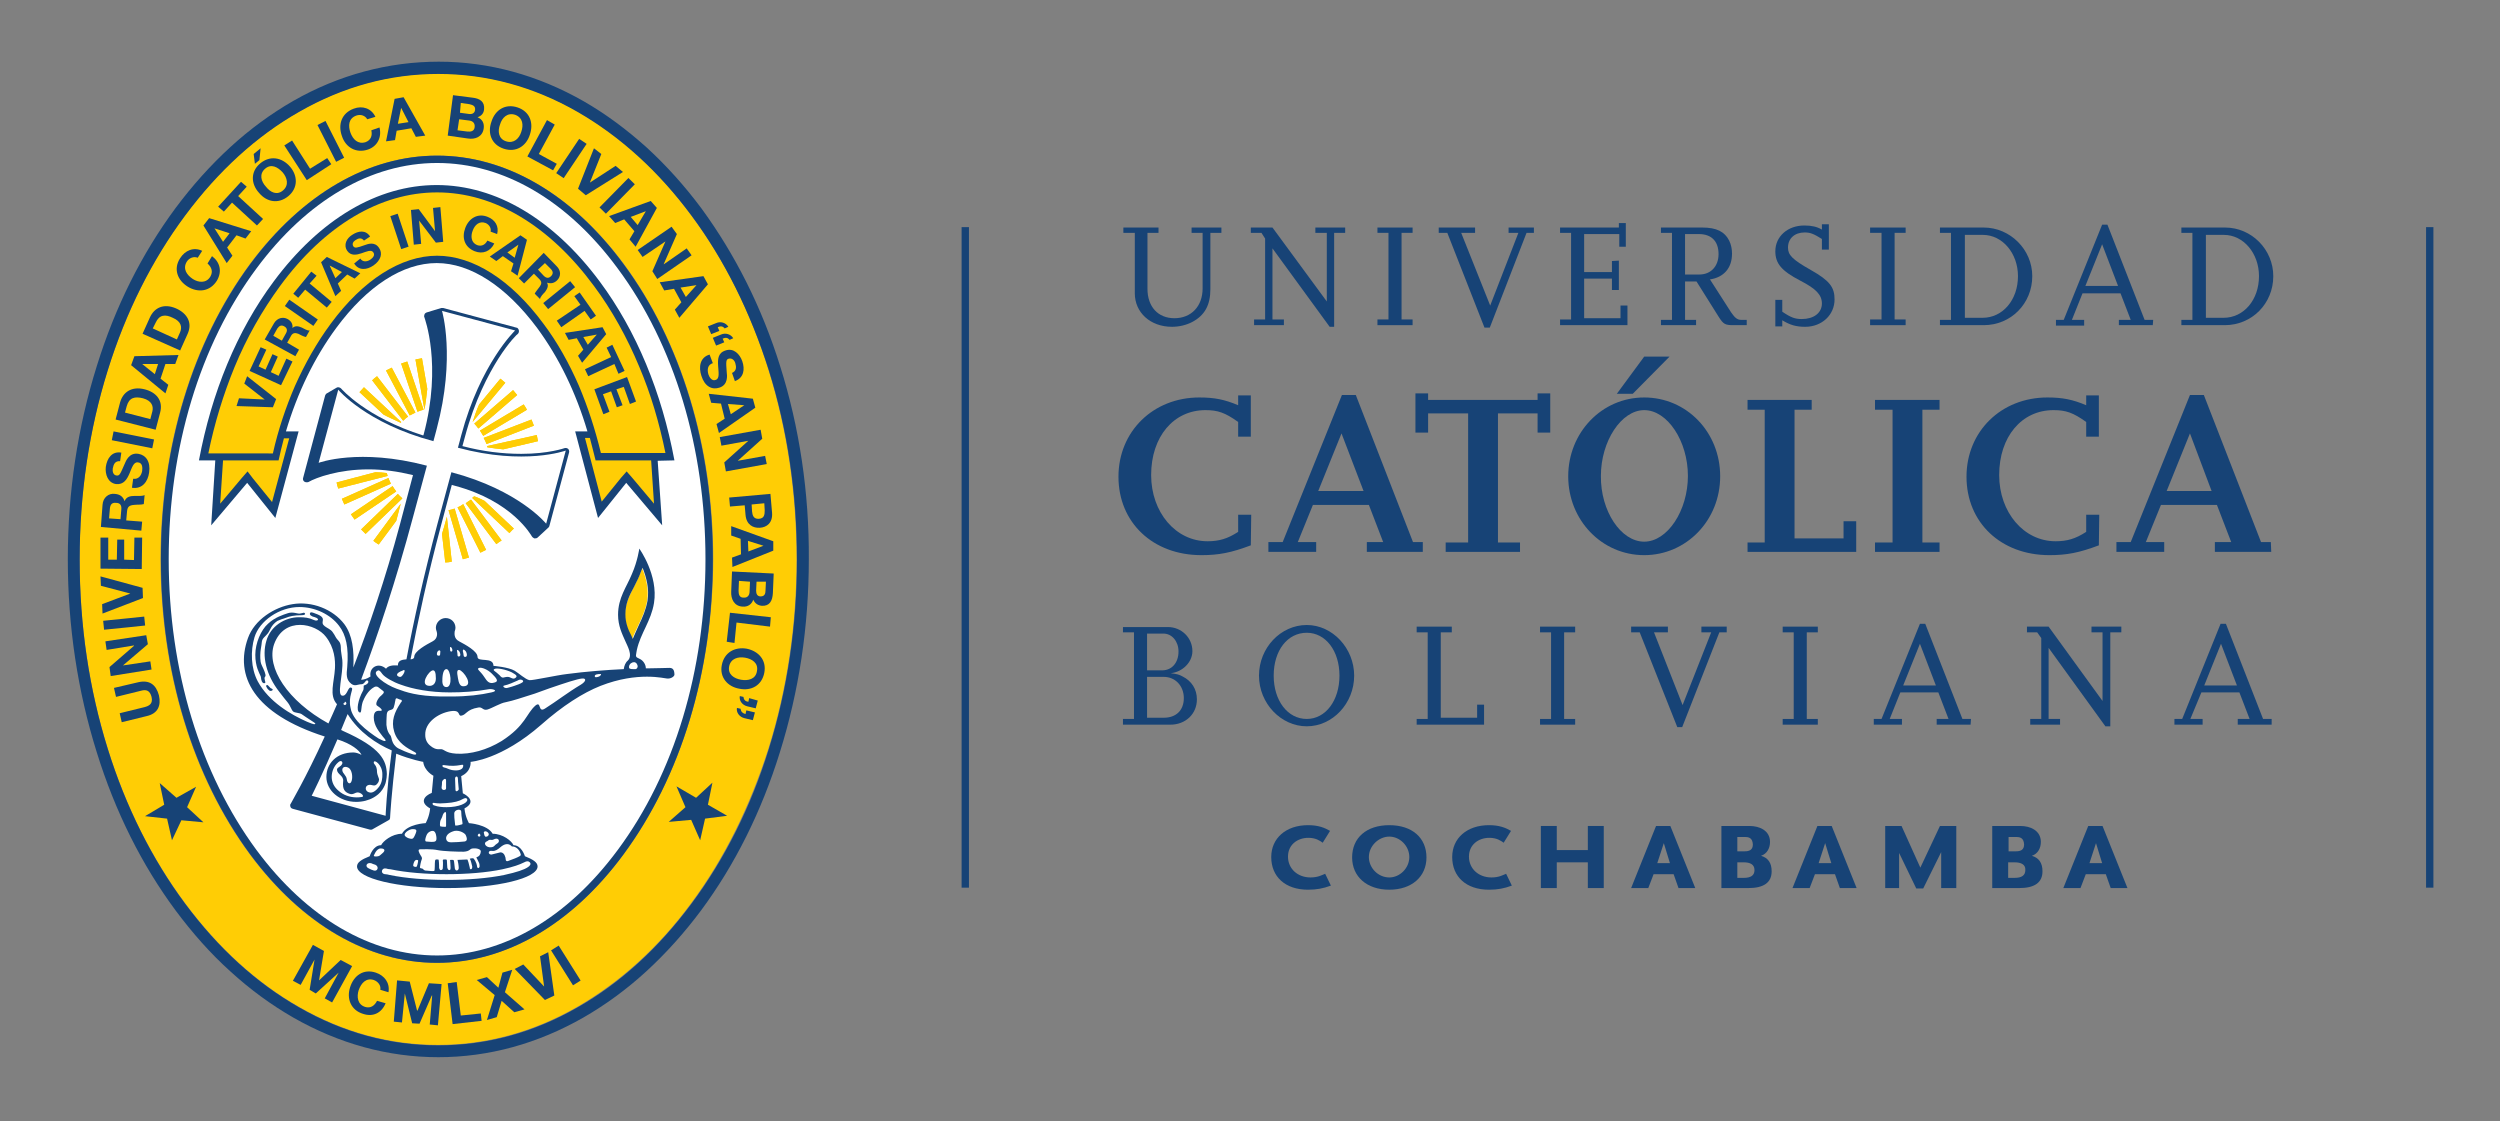 <?xml version="1.0" encoding="utf-8"?>
<!-- Generator: Adobe Illustrator 25.2.1, SVG Export Plug-In . SVG Version: 6.00 Build 0)  -->
<!DOCTYPE svg PUBLIC "-//W3C//DTD SVG 1.1//EN" "http://www.w3.org/Graphics/SVG/1.1/DTD/svg11.dtd">
<svg version="1.1" id="Layer_1" xmlns:x="http://ns.adobe.com/Extensibility/1.0/" xmlns:i="http://ns.adobe.com/AdobeIllustrator/10.0/" xmlns:graph="http://ns.adobe.com/Graphs/1.0/"
	 xmlns="http://www.w3.org/2000/svg" xmlns:xlink="http://www.w3.org/1999/xlink" x="0px" y="0px" width="612px" height="274.5px"
	 viewBox="0 0 612 274.5" style="enable-background:new 0 0 612 274.5;" xml:space="preserve">
<rect x="0" y="0" width="612" height="274.5" fill="#808080" stroke="none"/>
<style type="text/css">
	.st0{fill:#174376;}
	.st1{fill:#FFFFFF;}
	.st2{fill:#FFCD05;}
</style>
<path class="st0" d="M299,57h-2.7v13.8c0,3.9-1.4,6.4-4.4,8c-1.5,0.8-3.3,1.2-5,1.2c-5.3,0-9.1-3.5-9.1-8.2V57H275v-1.3h8.6V57h-2.7
	v13.7c0,4.4,2.6,7.2,6.6,7.2c4.1,0,6.9-2.9,6.9-7.3V57h-2.7v-1.3h7.3V57z"/>
<polygon class="st0" points="326.6,80 325.5,80 311.5,60.8 311.5,78.2 314.3,78.2 314.3,79.6 307,79.6 307,78.2 309.7,78.2 
	309.7,58.4 308.8,57 306.2,57 306.2,55.7 311.5,55.7 324.8,73.8 324.8,57 322,57 322,55.7 329.3,55.7 329.3,57 326.6,57 "/>
<polygon class="st0" points="345.8,79.6 337.2,79.6 337.2,78.2 339.9,78.2 339.9,57 337.2,57 337.2,55.7 345.8,55.7 345.8,57 
	343.1,57 343.1,78.2 345.8,78.2 "/>
<polygon class="st0" points="364.7,80.2 363.4,80.2 354.3,57 352.2,57 352.2,55.7 361.1,55.7 361.1,57 357.7,57 364.8,74.8 
	371.7,57 369.3,57 369.3,55.7 375.5,55.7 375.5,57 373.7,57 "/>
<polygon class="st0" points="398.4,79.6 381.9,79.6 381.9,78.2 384.6,78.2 384.6,57 381.9,57 381.9,55.7 396.3,55.7 396.3,54.6 
	398,54.6 398,60.4 396.4,60.4 396.4,57.3 387.8,57.3 387.8,66.6 394.6,66.6 394.6,63.9 396.3,63.8 396.3,71 394.6,71 394.6,68.2 
	387.8,68.2 387.8,77.9 396.7,77.9 396.7,74.8 398.4,74.8 "/>
<path class="st0" d="M412.5,67.2h3.5c2.8,0,4.7-2,4.7-5c0-3.1-1.7-4.9-4.8-4.9h-3.4L412.5,67.2L412.5,67.2z M427.5,79.6h-3.1
	c-2.1,0-2.5-0.2-3.7-2.1l-5.4-8.6h-2.8v9.4h2.7v1.3h-8.6v-1.3h2.7V57h-2.7v-1.3h10.1c3.5,0,5.5,1,6.6,3.2c0.5,1,0.7,2.1,0.7,3.2
	c0,3.5-2,5.8-5.4,6.3l5.2,8.1c0.9,1.3,1.5,1.8,2.4,1.8h1.4V79.6z"/>
<path class="st0" d="M436.3,79.9h-1.7v-6.5h1.7v2.9c2.2,1.5,3.2,1.8,4.8,1.8c2.9,0,4.9-1.5,4.9-3.8c0-2.1-1.4-3.6-5.3-5.6
	c-4.6-2.4-6.1-4.2-6.1-7.2c0-3.6,3-6.3,7.1-6.3c1.8,0,3.1,0.3,4.3,1v-1.3h1.7v6.2h-1.7v-2.6c-1.9-1.2-2.8-1.6-4.2-1.6
	c-2.5,0-4.1,1.5-4.1,3.7c0,1.8,1,2.9,5.6,5.5s5.8,4.2,5.8,7.2c0,3.8-3.1,6.7-7.2,6.7c-2.3,0-3.8-0.5-5.6-1.6L436.3,79.9L436.3,79.9z
	"/>
<polygon class="st0" points="466.5,79.6 457.8,79.6 457.8,78.2 460.6,78.2 460.6,57 457.8,57 457.8,55.7 466.5,55.7 466.5,57 
	463.8,57 463.8,78.2 466.5,78.2 "/>
<path class="st0" d="M480.9,77.8h4.4c5,0,8.7-4.4,8.7-10.2c0-5.6-3.8-10.1-8.6-10.1h-4.4V77.8z M474.9,79.6v-1.3h2.7V57h-2.7v-1.3
	h10.7c6.5,0,11.9,5.4,11.9,11.9c0,6.7-5.2,12-11.9,12L474.9,79.6L474.9,79.6z"/>
<path class="st0" d="M518.5,70l-3.9-10.2L510.5,70H518.5z M527,79.6h-8.3v-1.3h2.9l-2.5-6.5l-9.3,0l-2.6,6.5h3v1.4h-6.9v-1.4h1.9
	l9.4-23.3h1.3l9.1,23.3h2.1L527,79.6L527,79.6z"/>
<path class="st0" d="M540,77.8h4.3c5,0,8.7-4.4,8.7-10.2c0-5.6-3.8-10.1-8.6-10.1H540V77.8z M534,79.6v-1.3h2.7V57H534v-1.3h10.7
	c6.5,0,11.8,5.4,11.8,11.9c0,6.7-5.2,12-11.9,12L534,79.6L534,79.6z"/>
<path class="st0" d="M280.8,175.7h4.1c3,0,4.9-1.8,4.9-4.8c0-3-2.1-5.2-4.9-5.2h-4.1V175.7z M280.8,164.1h3.7c2.4,0,4-1.9,4-4.6
	c0-2.5-1.6-4.4-3.7-4.4h-4L280.8,164.1L280.8,164.1z M274.9,177.4V176h2.7v-21.2h-2.7v-1.3h11c3.3,0,6,2.6,6,5.9
	c0,2.7-2.4,5.1-5.3,5.4c1.5,0.2,2,0.3,2.9,0.8c2.2,1.1,3.5,3.1,3.5,5.6c0,3.6-2.8,6.2-6.5,6.2L274.9,177.4L274.9,177.4z"/>
<path class="st0" d="M311.8,165.4c0,6.1,3.4,10.6,8.1,10.6c4.6,0,8-4.5,8-10.6s-3.4-10.5-8-10.5
	C315.2,154.9,311.8,159.2,311.8,165.4 M308.2,165.4c0-6.8,5.3-12.4,11.7-12.4c6.3,0,11.6,5.7,11.6,12.4c0,6.8-5.3,12.4-11.6,12.4
	C313.6,177.8,308.2,172.2,308.2,165.4"/>
<polygon class="st0" points="363.3,177.4 346.8,177.4 346.8,176 349.5,176 349.5,154.8 346.8,154.8 346.8,153.4 355.4,153.4 
	355.4,154.8 352.7,154.8 352.7,175.7 361.6,175.7 361.6,172.5 363.3,172.5 "/>
<polygon class="st0" points="385.6,177.4 377,177.4 377,176 379.7,176 379.7,154.8 377,154.8 377,153.4 385.6,153.4 385.6,154.8 
	382.9,154.8 382.9,176 385.6,176 "/>
<polygon class="st0" points="411.8,178 410.6,178 401.4,154.8 399.3,154.8 399.3,153.4 408.3,153.4 408.3,154.8 404.9,154.8 
	411.9,172.6 418.9,154.8 416.5,154.8 416.5,153.4 422.7,153.4 422.7,154.8 420.9,154.8 "/>
<polygon class="st0" points="445,177.4 436.4,177.4 436.4,176 439.1,176 439.1,154.8 436.4,154.8 436.4,153.4 445,153.4 445,154.8 
	442.3,154.8 442.3,176 445,176 "/>
<path class="st0" d="M473.9,167.8l-3.9-10.2l-4.1,10.2H473.9z M482.4,177.4h-8.3V176h2.9l-2.5-6.5l-9.3,0l-2.6,6.5h3v1.4h-6.9V176
	h1.9l9.4-23.3h1.3l9.1,23.3h2.1L482.4,177.4L482.4,177.4z"/>
<polygon class="st0" points="516.6,177.8 515.4,177.8 501.5,158.6 501.5,176 504.3,176 504.3,177.4 497,177.4 497,176 499.7,176 
	499.7,156.2 498.7,154.8 496.2,154.8 496.2,153.4 501.5,153.4 514.7,171.6 514.7,154.8 512,154.8 512,153.4 519.3,153.4 
	519.3,154.8 516.6,154.8 "/>
<path class="st0" d="M547.6,167.8l-3.9-10.2l-4.1,10.2H547.6z M556.1,177.4h-8.3V176h2.9l-2.5-6.5l-9.3,0l-2.7,6.5h3v1.4h-6.9V176
	h1.9l9.4-23.3h1.3L554,176h2.1L556.1,177.4L556.1,177.4z"/>
<rect x="235.4" y="55.6" class="st0" width="1.8" height="161.7"/>
<rect x="593.9" y="55.6" class="st0" width="1.8" height="161.7"/>
<path class="st0" d="M306.2,133.5c-4.8,1.8-7.8,2.4-12.1,2.4c-11.9,0-20.3-8-20.3-19.2c0-11.1,8.5-19.4,19.8-19.4
	c3.7,0,6.2,0.5,9.5,1.9v-2.4h3.1v10.1h-3.1v-3.6c-3.2-2.3-5-2.9-8-2.9c-7.8,0-13.3,6.5-13.3,15.9c0,9.1,6,16.2,13.8,16.2
	c2.8,0,4.9-0.6,7.5-2.3V126h3.2L306.2,133.5L306.2,133.5z"/>
<path class="st0" d="M333.8,120.2l-5.4-14.1l-5.7,14.1H333.8z M348.4,135.1h-13.8v-2.4h4l-3.5-9.1h-13.7l-3.7,9.1h4.5v2.4h-11.7
	v-2.4h3.5l14.5-36h3.4l14,36h2.4V135.1z"/>
<polygon class="st0" points="372.1,135.1 353.9,135.1 353.9,132.8 359.4,132.8 359.4,101.2 349.6,101.2 349.6,105.9 346.5,105.9 
	346.5,96.3 349.6,96.3 349.6,97.9 376.4,97.9 376.4,96.3 379.5,96.3 379.5,105.9 376.4,105.9 376.4,101.2 366.7,101.2 366.7,132.8 
	372.1,132.8 "/>
<path class="st0" d="M399.7,96.4h-3.9l6.7-9.1h6.2L399.7,96.4z M402.5,132.6c5.7,0,10.7-7.6,10.7-16.1c0-8.5-5-16.1-10.7-16.1
	c-5.6,0-10.6,7.6-10.6,16.1C391.8,125.1,396.8,132.6,402.5,132.6 M402.5,135.9c-10.4,0-18.6-8.6-18.6-19.3s8.2-19.3,18.6-19.3
	s18.6,8.5,18.6,19.3S412.8,135.9,402.5,135.9"/>
<polygon class="st0" points="454.4,135.1 427.8,135.1 427.8,132.8 432,132.8 432,100.3 427.8,100.3 427.8,97.9 443.5,97.9 
	443.5,100.3 439.3,100.3 439.3,131.8 451.3,131.8 451.3,127.6 454.4,127.6 "/>
<polygon class="st0" points="474.8,135.1 459,135.1 459,132.8 463.3,132.8 463.3,100.3 459,100.3 459,97.9 474.8,97.9 474.8,100.3 
	470.6,100.3 470.6,132.8 474.8,132.8 "/>
<path class="st0" d="M513.8,133.5c-4.8,1.8-7.8,2.4-12.1,2.4c-11.9,0-20.3-8-20.3-19.2c0-11.1,8.5-19.4,19.8-19.4
	c3.7,0,6.2,0.5,9.5,1.9v-2.4h3.1v10.1h-3.1v-3.6c-3.2-2.3-5-2.9-8-2.9c-7.8,0-13.3,6.5-13.3,15.9c0,9.1,6,16.2,13.8,16.2
	c2.8,0,4.9-0.6,7.5-2.3V126h3.2L513.8,133.5L513.8,133.5z"/>
<path class="st0" d="M541.4,120.2l-5.3-14.1l-5.7,14.1H541.4z M556,135.1h-13.8v-2.4h4l-3.5-9.1H529l-3.7,9.1h4.5v2.4h-11.7v-2.4
	h3.5l14.5-36h3.4l14,36h2.4L556,135.1L556,135.1z"/>
<path class="st0" d="M320.2,217.8c-5.6,0-9-3.2-9-8c0-4.6,3.6-7.8,9-7.8c2.5,0,4,0.6,5.4,1.4l-1.8,2.9c-0.7-0.5-1.7-1.2-3.5-1.2
	c-2.7,0-5,1.7-5,4.6c0,3,2.4,5.1,5.5,5.1c1.9,0,2.8-0.6,3.6-0.9l1.4,2.9C323.9,217.5,322.3,217.8,320.2,217.8"/>
<path class="st0" d="M340.1,204.8c-2.6,0-5,2.3-5,5s2.3,5,5,5c2.6,0,4.9-2.3,4.9-5C345,207.1,342.7,204.8,340.1,204.8 M340.1,217.8
	c-5.5,0-9.1-3.2-9.1-7.9c0-4.8,3.5-7.9,9.1-7.9s9.1,3.1,9.1,7.9C349.2,214.6,345.6,217.8,340.1,217.8"/>
<path class="st0" d="M364.5,217.8c-5.6,0-9-3.2-9-8c0-4.6,3.6-7.8,9-7.8c2.5,0,4,0.6,5.4,1.4l-1.8,2.9c-0.7-0.5-1.7-1.2-3.5-1.2
	c-2.7,0-5,1.7-5,4.6c0,3,2.4,5.1,5.5,5.1c1.9,0,2.8-0.6,3.6-0.9l1.4,2.9C368.2,217.5,366.6,217.8,364.5,217.8"/>
<polygon class="st0" points="388.7,217.4 388.7,211.1 381.1,211.1 381.1,217.4 377.2,217.4 377.2,202.2 381.1,202.2 381.1,208.1 
	388.7,208.1 388.7,202.2 392.6,202.2 392.6,217.4 "/>
<path class="st0" d="M407.3,206.4l-1.6,4.9h3.1L407.3,206.4z M410.9,217.4l-1.2-3.4h-4.9l-1.3,3.4h-4.2l6.1-15.2h3.5l6.1,15.2H410.9
	z"/>
<path class="st0" d="M426.9,211.1h-1.6v3.8h1.6c1.7,0,2.6-0.6,2.6-1.9C429.5,211.6,428.4,211.1,426.9,211.1 M427.2,204.9h-1.9v3.5
	h1.8c1.1,0,2-0.3,2-1.7C429,205.1,428.1,204.9,427.2,204.9 M428,217.4h-6.6v-15.2h6.9c2.4,0,5,1.1,5,3.9c0,1.5-0.7,2.9-2.2,3.4
	c1.7,0.5,2.6,1.7,2.6,3.8C433.7,216.1,431.7,217.4,428,217.4"/>
<path class="st0" d="M446.8,206.4l-1.6,4.9h3.1L446.8,206.4z M450.4,217.4l-1.2-3.4h-4.9l-1.3,3.4h-4.2l6.1-15.2h3.5l6.1,15.2H450.4
	z"/>
<polygon class="st0" points="475.2,217.4 475.2,208.6 470.8,217.5 469.1,217.5 464.9,208.8 464.9,217.4 461.5,217.4 461.5,202.2 
	465.5,202.2 470.1,212.4 474.9,202.2 478.9,202.2 478.9,217.4 "/>
<path class="st0" d="M493.2,211.1h-1.6v3.8h1.6c1.7,0,2.6-0.6,2.6-1.9C495.9,211.6,494.7,211.1,493.2,211.1 M493.6,204.9h-1.9v3.5
	h1.8c1.1,0,2-0.3,2-1.7C495.4,205.1,494.5,204.9,493.6,204.9 M494.3,217.4h-6.6v-15.2h6.9c2.4,0,5,1.1,5,3.9c0,1.5-0.7,2.9-2.2,3.4
	c1.7,0.5,2.6,1.7,2.6,3.8C500,216.1,498,217.4,494.3,217.4"/>
<path class="st0" d="M513.1,206.4l-1.6,4.9h3.1L513.1,206.4z M516.7,217.4l-1.2-3.4h-4.9l-1.3,3.4h-4.2l6.1-15.2h3.5l6.1,15.2H516.7
	z"/>
<path class="st1" d="M152.3,65.2C139.8,48.3,123.8,39,107.3,39s-32.4,9.3-44.9,26.2c-14,18.9-21.7,44.4-21.7,71.8
	s7.7,52.9,21.7,71.8c12.5,16.9,28.5,26.1,44.9,26.1s32.4-9.3,44.9-26.1c14-18.9,21.7-44.4,21.7-71.8
	C174,109.6,166.3,84.1,152.3,65.2"/>
<path class="st2" d="M152.6,209.2c-12.7,17.1-28.9,26.5-45.7,26.5s-33-9.4-45.7-26.5c-14.1-19.1-21.9-44.7-21.9-72.3
	c0-27.6,7.8-53.2,21.9-72.3C74,47.5,90.2,38.1,107,38.1s33,9.4,45.7,26.5c14.1,19.1,21.9,44.7,21.9,72.3
	C174.5,164.5,166.7,190.1,152.6,209.2 M141.4,27.3c-10.8-6.2-22.2-9.3-34.1-9.3s-23.3,3.1-34.1,9.3c-10.5,6-19.8,14.5-27.9,25.4
	c-8.1,10.9-14.4,23.7-18.9,37.8c-4.6,14.7-6.9,30.3-6.9,46.4s2.3,31.7,6.9,46.4c4.4,14.2,10.8,26.9,18.9,37.8
	c8.1,10.9,17.5,19.5,27.9,25.4c10.8,6.2,22.2,9.3,34,9.3c11.8,0,23.3-3.1,34.1-9.3c10.4-6,19.9-14.5,27.9-25.4
	c8.1-10.9,14.4-23.7,18.9-37.8c4.6-14.7,6.9-30.3,6.9-46.4s-2.3-31.7-6.9-46.4c-4.4-14.2-10.8-26.9-18.9-37.8
	C161.2,41.8,151.8,33.2,141.4,27.3"/>
<path class="st0" d="M107,39.9c-16.2,0-31.9,9.2-44.2,25.8c-13.9,18.7-21.5,44-21.5,71.2c0,27.2,7.7,52.5,21.5,71.2
	c12.3,16.6,28,25.8,44.2,25.8c16.2,0,31.9-9.2,44.2-25.8c13.9-18.7,21.5-44,21.5-71.2s-7.6-52.5-21.5-71.2
	C138.9,49,123.2,39.9,107,39.9 M107,235.7c-16.8,0-33-9.4-45.7-26.5c-14.1-19.1-21.9-44.7-21.9-72.3s7.8-53.2,21.9-72.3
	C74,47.5,90.2,38.1,107,38.1s33,9.4,45.6,26.5c14.1,19,21.9,44.7,21.9,72.3s-7.8,53.2-21.9,72.3C140,226.3,123.8,235.7,107,235.7"/>
<path class="st0" d="M33.9,167c2.7-0.6,4.3,0.6,5,3.2c0.6,2.6-0.3,4.5-3,5.1l-6.1,1.5l-0.5-2.2l6.1-1.5c1.1-0.3,2.1-0.8,1.7-2.5
	c-0.4-1.5-1.2-1.9-2.6-1.5l-6.1,1.5l-0.5-2.2L33.9,167z"/>
<polygon class="st0" points="27.1,165.5 26.8,163.3 32.8,158.1 32.8,158 26.1,159.1 25.8,157 35.8,155.5 36.2,157.7 30.1,162.9 
	30.1,162.9 36.8,161.9 37.1,163.9 "/>
<rect x="25.4" y="151.4" transform="matrix(0.995 -0.102 0.102 0.995 -15.461 3.919)" class="st0" width="10.1" height="2.2"/>
<polygon class="st0" points="34.9,143.9 35,146.4 25.1,150.2 25,147.9 31.9,145.3 31.9,145.3 24.7,143.4 24.6,141.1 "/>
<polygon class="st0" points="24.6,139.2 24.6,131.6 26.5,131.6 26.5,137 28.6,137 28.7,132.1 30.4,132.1 30.4,137 32.8,137.1 
	32.9,131.6 34.8,131.6 34.7,139.3 "/>
<path class="st0" d="M29.5,127.1l0.2-2.4c0.1-1-0.3-1.6-1.3-1.6c-1-0.1-1.4,0.4-1.5,1.4l-0.2,2.4L29.5,127.1z M24.7,129l0.4-5.4
	c0.1-1.8,1.5-2.9,3-2.7c1.2,0.1,2,0.6,2.4,1.8h0c0.4-1.1,1.4-1.3,2.5-1.3c0.6,0,1.8,0.1,2.4-0.2l-0.2,2.2c-0.7,0.2-1.6,0.1-2.4,0.2
	c-1.1,0.1-1.6,0.4-1.7,1.6l-0.2,2.2l3.9,0.3l-0.2,2.2L24.7,129z"/>
<path class="st0" d="M32.6,117.2c1.3,0.2,2-0.8,2.2-1.9c0.1-0.8,0.1-2-1-2.1c-1.1-0.2-1.5,1.3-2.1,2.7c-0.6,1.4-1.4,2.8-3.3,2.6
	c-2-0.3-2.7-2.4-2.5-4.2c0.3-2.1,1.5-3.9,3.8-3.5l-0.3,2.1c-1.2-0.1-1.6,0.7-1.8,1.8c-0.1,0.7,0.1,1.6,0.9,1.7
	c0.8,0.1,0.9-0.3,2-2.8c0.3-0.7,1.1-2.9,3.4-2.5c1.8,0.3,3,1.9,2.6,4.6c-0.3,2.2-1.7,4.1-4.2,3.7L32.6,117.2z"/>
<rect x="31.4" y="102.6" transform="matrix(0.196 -0.981 0.981 0.196 -79.435 118.457)" class="st0" width="2.2" height="10.1"/>
<path class="st0" d="M36.8,102.6l0.5-1.9c0.3-1.2-0.1-2.6-2.3-3.2c-2-0.5-3.4-0.2-4,2l-0.4,1.5L36.8,102.6z M28.3,102.7l1.1-4.2
	c0.7-2.5,2.8-4,6-3.2C38.2,96,40,98,39.2,101l-1.1,4.2L28.3,102.7z"/>
<path class="st0" d="M37.9,91.6l0.8-2.5h-3.9l0,0L37.9,91.6z M32.1,89.4l0.8-2.2l10.8-0.3l-0.8,2.2l-2.4,0l-1.2,3.6l1.9,1.5
	l-0.7,2.1L32.1,89.4z"/>
<path class="st0" d="M43.3,83.1l0.8-1.8c0.5-1.2,0.3-2.6-1.8-3.5C40.5,76.9,39,77,38.1,79l-0.7,1.4L43.3,83.1z M34.9,81.7l1.8-4
	c1.1-2.4,3.4-3.5,6.4-2.2c2.7,1.2,4.1,3.5,2.8,6.3l-1.8,4L34.9,81.7z"/>
<path class="st0" d="M48.4,63.1c-0.9-0.4-2.1,0-2.7,1c-1,1.7,0,3.2,1.5,4.2c1.4,0.9,3.3,1.1,4.3-0.6c0.7-1.2,0.3-2.3-0.7-3.2
	l1.1-1.8c2,1.5,2.5,3.8,1.2,6c-1.7,2.7-4.6,3-7.1,1.5c-2.6-1.6-3.6-4.4-1.9-7c1.2-1.9,3.3-2.8,5.4-1.8L48.4,63.1z"/>
<path class="st0" d="M54.6,59.2l1.6-2.1l-3.7-1.2l0,0L54.6,59.2z M49.8,55.2l1.4-1.8l10.3,3.2l-1.4,1.8l-2.2-0.8l-2.3,3l1.3,2
	l-1.4,1.8L49.8,55.2z"/>
<polygon class="st0" points="56.8,49.6 54.8,51.8 53.4,50.6 59,44.5 60.4,45.7 58.3,48 64.4,53.6 62.9,55.2 "/>
<path class="st0" d="M69.3,46.6c1.5-1.3,1-3.1-0.1-4.4c-1.2-1.3-2.8-2.2-4.3-0.9c-1.5,1.3-1,3.1,0.2,4.4
	C66.2,47.1,67.8,47.9,69.3,46.6 M63.5,39.2l-1.1,0.9l-0.3-2.4l1.7-1.4L63.5,39.2z M63.7,40c2.4-2,5.3-1.5,7.3,0.8
	c1.9,2.2,2,5.2-0.4,7.2c-2.4,2-5.3,1.5-7.2-0.8C61.4,45,61.3,42,63.7,40"/>
<polygon class="st0" points="69.6,35.6 71.5,34.4 75.9,41.3 80.1,38.7 81.1,40.2 75.1,44.1 "/>
<rect x="79.9" y="29.6" transform="matrix(0.892 -0.452 0.452 0.892 -6.932 40.313)" class="st0" width="2.2" height="10.1"/>
<path class="st0" d="M89.9,29.2c-0.5-0.9-1.6-1.3-2.7-0.9c-1.9,0.7-2,2.5-1.4,4.2c0.6,1.6,1.8,2.9,3.7,2.3c1.3-0.5,1.7-1.6,1.4-2.9
	l2-0.7c0.6,2.4-0.5,4.6-2.8,5.4c-2.9,1-5.5-0.5-6.4-3.3c-1-2.8-0.1-5.6,2.9-6.7c2.1-0.8,4.3-0.1,5.3,2L89.9,29.2z"/>
<path class="st0" d="M97.4,30.3l2.6-0.4l-1.8-3.5h0L97.4,30.3z M96.6,24.2l2.2-0.4l5.3,9.4l-2.3,0.3l-1.1-2.1L97.1,32l-0.4,2.3
	l-2.2,0.3L96.6,24.2z"/>
<path class="st0" d="M112.6,27.6l2.2,0.3c0.8,0.1,1.4-0.2,1.5-1c0.1-1-0.6-1.2-1.4-1.4l-2.1-0.3L112.6,27.6z M112,31.9l2.4,0.3
	c0.9,0.1,1.7-0.1,1.8-1.1c0.1-1-0.5-1.5-1.4-1.6l-2.4-0.3L112,31.9z M110.9,23.3l4.7,0.6c1.9,0.2,3.1,1,2.9,2.9
	c-0.1,1-0.7,1.6-1.6,1.9c1.2,0.5,1.7,1.5,1.5,2.8c-0.3,2-2.1,2.7-3.9,2.4l-4.9-0.7L110.9,23.3z"/>
<path class="st0" d="M123.9,34.6c1.9,0.6,3.2-0.7,3.7-2.3c0.6-1.7,0.4-3.5-1.5-4.2c-1.9-0.6-3.2,0.7-3.7,2.4
	C121.8,32.1,122,34,123.9,34.6 M126.7,26.3c3,1,4,3.8,3,6.7c-0.9,2.8-3.4,4.4-6.4,3.4s-4-3.8-3-6.6
	C121.2,26.9,123.7,25.3,126.7,26.3"/>
<polygon class="st0" points="133.9,29.4 135.8,30.5 131.9,37.7 136.3,40.1 135.4,41.7 129.1,38.3 "/>
<rect x="134.9" y="37.7" transform="matrix(0.556 -0.831 0.831 0.556 29.829 133.528)" class="st0" width="10.1" height="2.2"/>
<polygon class="st0" points="143.4,47.8 141.5,46.2 145.4,36.3 147.2,37.7 144.4,44.7 144.4,44.7 150.7,40.6 152.5,42.1 "/>
<rect x="146" y="46.8" transform="matrix(0.701 -0.713 0.713 0.701 11.042 122.064)" class="st0" width="10.1" height="2.2"/>
<path class="st0" d="M154.4,53.1l1.7,2l2-3.4l0,0L154.4,53.1z M159.3,49.2l1.5,1.7l-5.2,9.5l-1.5-1.8l1.2-2l-2.5-2.9l-2.2,0.9
	l-1.5-1.7L159.3,49.2z"/>
<polygon class="st0" points="164.4,55.5 165.7,57.3 162.5,64.6 162.5,64.7 168.1,60.8 169.3,62.5 160.9,68.3 159.7,66.4 162.9,59.1 
	162.9,59.1 157.3,62.9 156.1,61.2 "/>
<path class="st0" d="M166.6,70.4l1.3,2.3l2.6-2.9l0,0L166.6,70.4z M172.2,67.6l1.1,2l-7,8.2l-1.1-2l1.6-1.8l-1.8-3.3l-2.4,0.4
	l-1.1-2L172.2,67.6z"/>
<path class="st0" d="M175.3,84.6l-0.8-1.9l2-0.8c1.1-0.5,2.4-0.1,3,0.9l-0.9,0.4c-0.5-0.6-1-0.6-1.7-0.3l0.4,0.9L175.3,84.6z
	 M174.1,81.8l-0.8-1.9l2-0.8c1.1-0.5,2.4-0.1,3,0.9l-0.9,0.4c-0.5-0.6-1-0.6-1.7-0.3l0.4,0.9L174.1,81.8z"/>
<path class="st0" d="M174.5,88.9c-1.3,0.4-1.4,1.6-1.1,2.7c0.2,0.7,0.9,1.8,1.8,1.4c1-0.3,0.7-1.8,0.6-3.4c-0.1-1.6-0.1-3.2,1.8-3.8
	c2-0.7,3.5,0.9,4.1,2.6c0.7,2,0.4,4.1-1.8,4.9l-0.7-2c1.1-0.5,1.1-1.4,0.8-2.4c-0.2-0.7-0.8-1.3-1.6-1.1c-0.7,0.2-0.7,0.7-0.5,3.3
	c0.1,0.8,0.4,3.1-1.8,3.8c-1.8,0.6-3.6-0.3-4.4-2.9c-0.7-2.1-0.4-4.5,2-5.2L174.5,88.9z"/>
<path class="st0" d="M178.2,98.9l0.7,2.5l3.3-2.2l0,0L178.2,98.9z M184.3,97.6l0.6,2.2L176,106l-0.6-2.2l2-1.3l-0.9-3.7l-2.4-0.2
	l-0.6-2.2L184.3,97.6z"/>
<polygon class="st0" points="186.2,105.2 186.6,107.4 180.6,112.8 180.6,112.8 187.3,111.6 187.7,113.6 177.7,115.4 177.3,113.2 
	183.2,107.9 183.2,107.9 176.6,109.1 176.2,107 "/>
<path class="st0" d="M184,123.5l0.1,1.7c0.1,1,0.4,1.9,1.7,1.8c1.3-0.1,1.4-1,1.4-2.1l-0.1-1.7L184,123.5z M188.6,120.9l0.4,4.6
	c0.2,2.5-1.3,3.6-3,3.7c-1.6,0.1-3.3-0.7-3.5-3.2l-0.2-2.3l-3.6,0.3l-0.2-2.2L188.6,120.9z"/>
<path class="st0" d="M183.1,132.4l0.1,2.6l3.7-1.4v0L183.1,132.4z M189.3,132.5l0,2.3l-10,4l-0.1-2.3l2.2-0.8l-0.1-3.8l-2.3-0.8
	l0-2.3L189.3,132.5z"/>
<path class="st0" d="M185.2,142.4l-0.1,2.2c0,0.8,0.3,1.4,1.1,1.4c1,0,1.2-0.7,1.2-1.5l0.1-2.1L185.2,142.4z M180.9,142.2l-0.1,2.4
	c0,0.9,0.2,1.7,1.2,1.7c1,0.1,1.5-0.6,1.5-1.5l0.1-2.4L180.9,142.2z M189.4,140.4l-0.2,4.8c-0.1,1.9-0.8,3.2-2.7,3.1
	c-1-0.1-1.7-0.6-2.1-1.5c-0.4,1.2-1.4,1.8-2.6,1.7c-2.1-0.1-2.9-1.9-2.8-3.7l0.2-4.9L189.4,140.4z"/>
<polygon class="st0" points="188.7,151.1 188.5,153.4 180.3,152.4 179.8,157.4 177.9,157.1 178.7,150 "/>
<path class="st0" d="M178.5,163.1c-0.4,2,1.2,3,2.9,3.3c1.7,0.3,3.6-0.1,3.9-2.1c0.4-2-1.2-3-2.9-3.3
	C180.7,160.7,178.9,161.2,178.5,163.1 M187.1,164.7c-0.6,3.1-3.2,4.5-6.1,3.9c-2.9-0.5-4.9-2.8-4.3-5.8c0.6-3.1,3.2-4.5,6.1-4
	C185.7,159.4,187.7,161.6,187.1,164.7"/>
<path class="st0" d="M185.5,171.5l-0.5,1.9l-2.1-0.5c-1.2-0.3-2-1.4-1.8-2.5l0.9,0.2c0.1,0.8,0.5,1.1,1.2,1.2l0.2-0.9L185.5,171.5z
	 M184.8,174.4l-0.5,1.9l-2.1-0.5c-1.2-0.3-2-1.4-1.8-2.5l0.9,0.2c0.1,0.8,0.5,1.1,1.2,1.3l0.2-0.9L184.8,174.4z"/>
<polygon class="st0" points="49.8,201.3 44.4,200.8 42.1,205.7 40.9,200.4 35.5,199.8 40.2,197 39.1,191.7 43.2,195.3 48,192.6 
	45.8,197.6 "/>
<polygon class="st0" points="163.7,201.2 169.2,200.7 171.4,205.7 172.6,200.4 178,199.7 173.3,197 174.4,191.6 170.4,195.3 
	165.6,192.5 167.8,197.6 "/>
<path class="st2" d="M159.8,111.8h4.3c-3.1-16.1-9.3-30.8-17.9-42.4c-11.1-15-25-23.2-39.2-23.2s-28,8.2-39.1,23.2
	C59.2,81.1,53,95.7,49.9,111.8h3.9l-0.2,3.2l-0.7,11l7.8-9.2l6.4,8l4.9-18.4h-3.1c2.9-10.1,7.3-19.3,12.8-26.8
	c7.8-10.5,16.8-16.3,25.3-16.3s17.6,5.8,25.3,16.3c5.5,7.5,9.9,16.6,12.8,26.7h-3l4.9,18.4l6.4-8l7.8,9.2l-0.9-12.8L159.8,111.8z"/>
<path class="st0" d="M160.1,123.3l-5.3-6.3l-1.4-1.6L152,117l-4.7,5.8l-4.1-15.6h1.2c0.5,1.8,0.9,3.6,1.4,5.5h13.6L160.1,123.3z
	 M133,79.2c-7.9-10.7-17.2-16.6-26-16.6s-18.1,5.9-26,16.6c-3.4,4.6-6.3,9.7-8.8,15.3c-2.2,5.1-4.1,10.7-5.4,16.5H51
	c1.5-7.4,3.7-14.5,6.4-21.1c3-7.3,6.8-13.9,11.1-19.8C79.4,55.2,93.1,47.1,107,47.1s27.5,8.1,38.4,22.9c4.4,5.9,8.1,12.6,11.1,19.8
	c2.8,6.6,4.9,13.7,6.4,21.1h-15.8c-1.4-5.8-3.2-11.3-5.4-16.5C139.3,88.9,136.4,83.7,133,79.2 M70.8,107.3l-4.2,15.6l-4.7-5.8
	l-1.3-1.7l-1.4,1.6l-5.3,6.3l0.7-10.6h13.6c0.4-1.8,0.8-3.6,1.3-5.4L70.8,107.3L70.8,107.3z M165.1,112.7
	c-3.1-16.6-9.3-31.7-18.3-43.8c-11.3-15.2-25.4-23.6-39.9-23.6s-28.6,8.4-39.9,23.6c-9,12.1-15.2,27.2-18.3,43.8h4l-1,15.9l8.8-10.4
	l6.9,8.6l5.7-21.2H70c2.8-9.5,7-18.1,12.3-25.3c7.6-10.3,16.3-15.9,24.6-15.9s17,5.7,24.6,15.9c5.3,7.2,9.5,15.8,12.3,25.3h-3
	l5.6,21.2l6.9-8.6l8.8,10.4l-1.1-15.8L165.1,112.7L165.1,112.7z"/>
<polygon class="st0" points="67.6,97.7 66.8,99.7 57.9,99.4 58.5,97.5 64.8,97.8 64.8,97.8 59.8,93.9 60.5,92.1 "/>
<polygon class="st0" points="61.1,90.8 63.8,85 65.2,85.6 63.3,89.7 65,90.5 66.7,86.7 68,87.3 66.3,91.1 68.2,92 70.1,87.8 
	71.6,88.5 68.8,94.3 "/>
<path class="st0" d="M69,83.4l1-1.8c0.4-0.7,0.3-1.3-0.4-1.7c-0.7-0.4-1.2-0.2-1.7,0.5l-1,1.8L69,83.4z M64.8,83.1l2.3-4
	c0.8-1.3,2.2-1.6,3.3-1c0.9,0.5,1.3,1.2,1.2,2.2l0,0c0.7-0.7,1.6-0.4,2.3-0.1c0.5,0.2,1.3,0.8,1.9,0.7l-0.9,1.6
	c-0.6-0.1-1.3-0.5-1.9-0.8c-0.8-0.3-1.4-0.2-1.8,0.6l-0.9,1.6l2.9,1.7l-0.9,1.6L64.8,83.1z"/>
<rect x="72.8" y="72.3" transform="matrix(0.572 -0.821 0.821 0.572 -31.266 93.335)" class="st0" width="1.9" height="8.5"/>
<polygon class="st0" points="74.7,70.9 73,72.9 71.8,71.9 76.2,66.5 77.5,67.5 75.8,69.4 81.2,73.9 80,75.3 "/>
<path class="st0" d="M82.1,68.1l1.6-1.5L80.7,65l0,0L82.1,68.1z M78.6,64.2l1.4-1.3l8.2,4l-1.4,1.3L85,67.2l-2.3,2.2l0.8,1.8
	l-1.4,1.3L78.6,64.2z"/>
<path class="st0" d="M88.2,63.3c0.6,0.9,1.6,0.8,2.4,0.3c0.6-0.4,1.3-1.1,0.8-1.8c-0.5-0.8-1.7-0.2-2.9,0.2
	c-1.2,0.4-2.6,0.7-3.5-0.6c-1-1.5-0.1-3.1,1.2-3.9c1.5-1,3.3-1.3,4.4,0.4l-1.5,1c-0.6-0.8-1.4-0.6-2.1-0.1c-0.5,0.3-0.9,0.9-0.5,1.5
	c0.4,0.5,0.8,0.4,2.8-0.3c0.6-0.2,2.4-1,3.5,0.7c0.9,1.3,0.5,3-1.4,4.3c-1.6,1.1-3.6,1.3-4.7-0.5L88.2,63.3z"/>
<rect x="96.9" y="52.4" transform="matrix(0.949 -0.314 0.314 0.949 -12.864 33.61)" class="st0" width="1.9" height="8.5"/>
<polygon class="st0" points="100.6,51.4 102.5,51.2 106.5,56.6 106.5,56.6 106,50.9 107.8,50.7 108.5,59.2 106.7,59.4 102.6,54 
	102.6,54 103.1,59.7 101.3,59.9 "/>
<path class="st0" d="M120.1,56.7c0.2-0.8-0.3-1.7-1.2-2.1c-1.6-0.6-2.7,0.5-3.2,1.9c-0.5,1.3-0.4,2.9,1.1,3.5c1.1,0.4,2-0.1,2.5-1.1
	l1.7,0.7c-0.9,1.9-2.8,2.7-4.8,1.9c-2.5-1-3.2-3.3-2.3-5.7c0.9-2.4,3.1-3.7,5.5-2.7c1.8,0.7,2.8,2.3,2.3,4.2L120.1,56.7z"/>
<path class="st0" d="M124.2,61.8l1.8,1.3l0.9-3.2l0,0L124.2,61.8z M127.4,57.6l1.6,1.1l-2.3,8.8l-1.6-1.1l0.6-1.9l-2.6-1.8l-1.6,1.2
	l-1.6-1.1L127.4,57.6z"/>
<path class="st0" d="M131.7,66l1.4,1.5c0.6,0.6,1.2,0.7,1.8,0.1c0.6-0.6,0.5-1.2-0.1-1.8l-1.4-1.4L131.7,66z M133.1,61.9l3.2,3.3
	c1.1,1.1,1,2.5,0.1,3.4c-0.7,0.7-1.5,0.9-2.5,0.6l0,0c0.5,0.8,0,1.6-0.5,2.3c-0.4,0.4-1.1,1.1-1.2,1.7l-1.3-1.3
	c0.2-0.5,0.8-1.1,1.2-1.7c0.5-0.7,0.6-1.2-0.1-1.9l-1.3-1.3l-2.4,2.4l-1.3-1.3L133.1,61.9z"/>
<rect x="132.6" y="71.3" transform="matrix(0.776 -0.631 0.631 0.776 -14.906 102.532)" class="st0" width="8.5" height="1.9"/>
<polygon class="st0" points="142.1,74.6 140.6,72.5 141.9,71.6 145.9,77.3 144.6,78.2 143.1,76.1 137.4,80.1 136.3,78.5 "/>
<path class="st0" d="M142.8,82.5l1.1,1.9l2.2-2.5l0,0L142.8,82.5z M147.5,80.1l0.9,1.7l-5.9,7l-1-1.7l1.3-1.5l-1.6-2.8l-2,0.4
	l-0.9-1.7L147.5,80.1z"/>
<polygon class="st0" points="149.6,87.4 148.5,85.1 149.9,84.4 152.9,90.8 151.4,91.5 150.4,89.1 144,92.1 143.2,90.4 "/>
<polygon class="st0" points="153.5,92.3 155.7,98.3 154.2,98.9 152.7,94.7 150.9,95.3 152.4,99.2 151,99.7 149.6,95.8 147.6,96.5 
	149.2,100.8 147.7,101.4 145.5,95.3 "/>
<polygon class="st0" points="76.6,231.3 79.3,232.8 78.1,240 78.1,240 83.4,235 86.2,236.5 81.3,245.4 79.5,244.4 82.9,238.1 
	82.9,238.1 77.3,243.2 75.8,242.3 77,234.9 77,234.9 73.6,241.1 71.7,240.1 "/>
<path class="st0" d="M93.1,242.3c0.2-1-0.5-2-1.6-2.4c-1.9-0.6-3.1,0.8-3.7,2.5c-0.5,1.6-0.3,3.5,1.6,4.1c1.3,0.4,2.3-0.3,2.9-1.5
	l2.1,0.6c-1,2.4-3.1,3.4-5.5,2.6c-3-0.9-4.1-3.7-3.2-6.5c0.9-2.9,3.3-4.6,6.3-3.6c2.1,0.7,3.5,2.5,3.1,4.8L93.1,242.3z"/>
<polygon class="st0" points="97.2,240 100.3,240.3 102.1,247.4 102.2,247.4 105,240.7 108.1,240.9 107.2,251 105.2,250.8 
	105.8,243.7 105.7,243.7 102.7,250.6 100.9,250.5 99.1,243.2 99.1,243.2 98.4,250.3 96.4,250.1 "/>
<polygon class="st0" points="109.6,240.7 111.8,240.4 112.8,248.6 117.7,248.1 117.9,249.9 110.8,250.7 "/>
<polygon class="st0" points="121.1,243.6 116.7,239.9 119.2,239.2 122,241.8 123,238.1 125.4,237.4 123.6,242.9 128.4,247.1 
	125.9,247.8 122.8,245 121.6,249 119.2,249.7 "/>
<polygon class="st0" points="135.7,243.7 133.4,244.8 126,237.2 128.1,236.1 133.2,241.5 133.2,241.5 132.2,234.1 134.2,233.1 "/>
<rect x="137.4" y="231.2" transform="matrix(0.847 -0.532 0.532 0.847 -104.477 109.919)" class="st0" width="2.2" height="10.1"/>
<path class="st0" d="M195.1,137c0,16.1-2.3,31.7-6.9,46.4c-4.4,14.2-10.8,26.9-18.9,37.8c-8.1,10.9-17.5,19.5-27.9,25.4
	c-10.8,6.2-22.2,9.3-34.1,9.3s-23.3-3.1-34.1-9.3c-10.5-6-19.8-14.5-27.9-25.4c-8.1-10.9-14.5-23.7-18.9-37.8
	c-4.6-14.7-6.9-30.3-6.9-46.4s2.3-31.7,6.9-46.4c4.4-14.2,10.8-26.9,18.9-37.8c8.1-10.9,17.5-19.5,27.9-25.4
	c10.8-6.2,22.2-9.3,34.1-9.3c11.8,0,23.3,3.1,34.1,9.3c10.4,6,19.8,14.5,27.9,25.4c8.1,10.9,14.4,23.7,18.9,37.8
	C192.8,105.2,195.1,120.8,195.1,137 M191,89.7c-4.5-14.5-11.1-27.5-19.3-38.7c-4.1-5.5-8.6-10.5-13.4-14.9
	c-4.9-4.4-10-8.2-15.4-11.3c-11.2-6.4-23.2-9.7-35.5-9.7S83,18.3,71.8,24.7c-5.4,3.1-10.6,6.9-15.4,11.3c-4.8,4.4-9.3,9.4-13.4,14.9
	c-8.3,11.2-14.8,24.2-19.3,38.7c-4.7,15-7.1,30.9-7.1,47.3s2.4,32.3,7.1,47.3c4.5,14.5,11,27.5,19.3,38.7
	c4.1,5.5,8.6,10.6,13.4,14.9c4.8,4.4,10,8.2,15.4,11.3c11.2,6.4,23.2,9.7,35.5,9.7s24.3-3.3,35.5-9.7c5.4-3.1,10.6-6.9,15.4-11.3
	c4.8-4.4,9.3-9.4,13.4-14.9c8.3-11.2,14.8-24.2,19.3-38.7c4.7-15,7.1-30.9,7.1-47.3C198.1,120.6,195.7,104.6,191,89.7"/>
<path class="st2" d="M103.3,87.7c-0.5,0.1-1,0.2-1.6,0.3l2.2,12.3c0,0,0,0,0,0c0.3-1.6,0.5-3.3,0.7-5.1L103.3,87.7z"/>
<path class="st2" d="M103.7,100.3l-4-11.8c-0.5,0.2-1,0.3-1.5,0.5l4,11.8C102.7,100.6,103.2,100.4,103.7,100.3"/>
<path class="st2" d="M101.7,101l-5.8-11c-0.5,0.2-0.9,0.5-1.4,0.7l5.8,11C100.8,101.5,101.2,101.2,101.7,101"/>
<path class="st2" d="M99.9,102l-7.6-9.9c-0.4,0.3-0.8,0.6-1.2,1l7.6,9.9C99,102.7,99.4,102.3,99.9,102"/>
<path class="st2" d="M98.2,103.3l-9.1-8.5c-0.4,0.4-0.7,0.8-1.1,1.2l5.9,5.5c1.3,0.7,2.7,1.3,4.2,2
	C98.2,103.4,98.2,103.4,98.2,103.3"/>
<path class="st2" d="M115.7,103.3l8-9.6c-0.4-0.3-0.8-0.7-1.2-1l-5.2,6.3C116.7,100.3,116.2,101.8,115.7,103.3L115.7,103.3z"/>
<path class="st2" d="M116.1,103.7c0.4,0.4,0.7,0.8,1,1.2l9.5-8.2c-0.3-0.4-0.7-0.8-1-1.2L116.1,103.7z"/>
<path class="st2" d="M118.3,106.7l10.7-6.4c-0.3-0.5-0.5-0.9-0.8-1.3l-10.7,6.4C117.8,105.8,118,106.3,118.3,106.7"/>
<path class="st2" d="M119.1,108.7l11.6-4.5c-0.2-0.5-0.4-1-0.6-1.5l-11.7,4.5C118.7,107.7,118.9,108.2,119.1,108.7"/>
<path class="st2" d="M131.7,108c-0.1-0.5-0.2-1-0.3-1.5l-12.2,2.7c0,0.1,0.1,0.2,0.1,0.3c1.3,0.2,2.6,0.4,3.9,0.5L131.7,108z"/>
<path class="st2" d="M108.2,130.7l0.8,7c0.5,0,1.1-0.1,1.6-0.2l-1.2-11l-0.6,2.2C108.6,129.3,108.4,130,108.2,130.7"/>
<path class="st2" d="M109.8,124.9l3.5,12c0.5-0.1,1-0.3,1.5-0.4l-3.5-12C110.8,124.7,110.3,124.8,109.8,124.9"/>
<path class="st2" d="M112,124.2l5.6,11.1c0.5-0.2,0.9-0.5,1.4-0.7l-5.6-11.2C112.9,123.8,112.5,124,112,124.2"/>
<path class="st2" d="M114,123.2l7.5,10c0.4-0.3,0.8-0.6,1.3-0.9l-7.5-10C114.8,122.6,114.4,122.9,114,123.2"/>
<path class="st2" d="M115.6,121.9l9.1,8.6c0.4-0.4,0.7-0.8,1.1-1.1l-7.2-6.8c-0.8-0.4-1.6-0.8-2.5-1.1
	C115.9,121.6,115.8,121.7,115.6,121.9"/>
<path class="st2" d="M91.4,132.4c0.4,0.3,0.8,0.6,1.3,0.9l4.3-5.8l1.1-4.2L91.4,132.4z"/>
<path class="st2" d="M89.5,130.7l9-8.7c-0.4-0.4-0.8-0.7-1.1-1.1l-9,8.7C88.7,129.9,89.1,130.3,89.5,130.7"/>
<path class="st2" d="M85.9,125.9l0.9,1.3l10.2-6.9c-0.3-0.4-0.6-0.8-0.9-1.3L85.9,125.9z"/>
<path class="st2" d="M83.7,122.1c0.2,0.5,0.4,1,0.6,1.4l11.4-5.1c-0.2-0.5-0.5-0.9-0.6-1.4L83.7,122.1z"/>
<path class="st2" d="M82.4,118.1c0.1,0.5,0.2,1,0.4,1.5l12.1-3.1c-0.1-0.2-0.1-0.4-0.2-0.7c-0.9-0.1-1.9-0.2-2.8-0.2L82.4,118.1z"/>
<path class="st2" d="M103.3,87.7c-0.5,0.1-1,0.2-1.6,0.3l2.2,12.3c0,0,0,0,0,0c0.3-1.6,0.5-3.3,0.7-5.1L103.3,87.7z"/>
<path class="st2" d="M103.7,100.3l-4-11.8c-0.5,0.2-1,0.3-1.5,0.5l4,11.8C102.7,100.6,103.2,100.4,103.7,100.3"/>
<path class="st2" d="M101.7,101l-5.8-11c-0.5,0.2-0.9,0.5-1.4,0.7l5.8,11C100.8,101.5,101.2,101.2,101.7,101"/>
<path class="st2" d="M99.9,102l-7.6-9.9c-0.4,0.3-0.8,0.6-1.2,1l7.6,9.9C99,102.7,99.4,102.3,99.9,102"/>
<path class="st2" d="M98.2,103.3l-9.1-8.5c-0.4,0.4-0.7,0.8-1.1,1.2l5.9,5.5c1.3,0.7,2.7,1.3,4.2,2
	C98.2,103.4,98.2,103.4,98.2,103.3"/>
<path class="st2" d="M115.7,103.3l8-9.6c-0.4-0.3-0.8-0.7-1.2-1l-5.2,6.3C116.7,100.3,116.2,101.8,115.7,103.3L115.7,103.3z"/>
<path class="st2" d="M116.1,103.7c0.4,0.4,0.7,0.8,1,1.2l9.5-8.2c-0.3-0.4-0.7-0.8-1-1.2L116.1,103.7z"/>
<path class="st2" d="M118.3,106.7l10.7-6.4c-0.3-0.5-0.5-0.9-0.8-1.3l-10.7,6.4C117.8,105.8,118,106.3,118.3,106.7"/>
<path class="st2" d="M119.1,108.7l11.6-4.5c-0.2-0.5-0.4-1-0.6-1.5l-11.7,4.5C118.7,107.7,118.9,108.2,119.1,108.7"/>
<path class="st2" d="M131.7,108c-0.1-0.5-0.2-1-0.3-1.5l-12.2,2.7c0,0.1,0.1,0.2,0.1,0.3c1.3,0.2,2.6,0.4,3.9,0.5L131.7,108z"/>
<path class="st2" d="M108.2,130.7l0.8,7c0.5,0,1.1-0.1,1.6-0.2l-1.2-11l-0.6,2.2C108.6,129.3,108.4,130,108.2,130.7"/>
<path class="st2" d="M109.8,124.9l3.5,12c0.5-0.1,1-0.3,1.5-0.4l-3.5-12C110.8,124.7,110.3,124.8,109.8,124.9"/>
<path class="st2" d="M112,124.2l5.6,11.1c0.5-0.2,0.9-0.5,1.4-0.7l-5.6-11.2C112.9,123.8,112.5,124,112,124.2"/>
<path class="st2" d="M114,123.2l7.5,10c0.4-0.3,0.8-0.6,1.3-0.9l-7.5-10C114.8,122.6,114.4,122.9,114,123.2"/>
<path class="st2" d="M115.6,121.9l9.1,8.6c0.4-0.4,0.7-0.8,1.1-1.1l-7.2-6.8c-0.8-0.4-1.6-0.8-2.5-1.1
	C115.9,121.6,115.8,121.7,115.6,121.9"/>
<path class="st2" d="M91.4,132.4c0.4,0.3,0.8,0.6,1.3,0.9l4.3-5.8l1.1-4.2L91.4,132.4z"/>
<path class="st2" d="M89.5,130.7l9-8.7c-0.4-0.4-0.8-0.7-1.1-1.1l-9,8.7C88.7,129.9,89.1,130.3,89.5,130.7"/>
<path class="st2" d="M85.9,125.9l0.9,1.3l10.2-6.9c-0.3-0.4-0.6-0.8-0.9-1.3L85.9,125.9z"/>
<path class="st2" d="M83.7,122.1c0.2,0.5,0.4,1,0.6,1.4l11.4-5.1c-0.2-0.5-0.5-0.9-0.6-1.4L83.7,122.1z"/>
<path class="st2" d="M82.4,118.1c0.1,0.5,0.2,1,0.4,1.5l12.1-3.1c-0.1-0.2-0.1-0.4-0.2-0.7c-0.9-0.1-1.9-0.2-2.8-0.2L82.4,118.1z"/>
<path class="st2" d="M158.4,147.2c0.5-3-0.3-5.9-1.2-8.1c-0.2,0.6-0.5,1.3-0.8,2c-0.4,0.9-0.8,1.8-1.3,2.7c-1.1,2.2-2.1,4.1-2.1,6.7
	c0,2.1,0.7,3.8,1.4,5.4c0.1,0.2,0.2,0.5,0.3,0.7c0.4-1.2,1-2.3,1.5-3.4C157.2,151.1,158,149.4,158.4,147.2"/>
<path class="st0" d="M66,168.2c-0.3-0.3-0.5-0.6-0.7-0.5c-0.2,0.1-0.2,0.3,0,0.6c0.1,0.2,0.3,0.5,0.5,0.6c0.3,0.5,1.2,0.1,0.9-0.2
	C66.5,168.5,66.3,168.6,66,168.2"/>
<path class="st0" d="M64.8,165.8c0.1-0.2,0.4-0.2,0-1.3s-0.9-1.8-1-2.5c-0.3-2.4,0.3-4.1,0.3-4.9c0.1-0.9,0.9-1.3,1.5-2.1
	c0.6-0.8,0.7-1.9,2.3-3c0.4-0.2,1.5-0.6,2.2-0.8c0.7-0.3,1.9-0.6,3.7-0.6c1.4,0,0.8-0.7,0.5-0.6c-0.3,0.1-0.4,0.1-0.9,0.2
	s-1.7-0.5-2.9-0.1s-3.2,1-4.9,2.6c-1.7,1.5-3.1,4.7-3.1,7.6c0,2.9,1,4.5,1.2,5c0.3,0.5,0.1,0.8,0.4,1.5s1.1,0.5,0.8,0
	C64.8,166.3,64.7,166,64.8,165.8"/>
<path class="st0" d="M155.6,163.8c-0.1,0-0.3,0-0.5,0H155c-0.8,0-1.1-0.1-1-0.7c0.1-0.6,0.7-1,1.2-1s0.9,0.5,0.9,1.1
	C156,163.6,155.9,163.7,155.6,163.8 M153.1,150.4c0-2.6,0.9-4.5,2.1-6.7c0.4-0.9,0.9-1.7,1.3-2.7c0.3-0.7,0.5-1.4,0.8-2
	c0.9,2.2,1.7,5.2,1.2,8.1c-0.4,2.2-1.2,4-2.1,5.9c-0.5,1.1-1,2.2-1.5,3.4c-0.1-0.2-0.2-0.5-0.3-0.7
	C153.8,154.2,153.1,152.5,153.1,150.4 M146.4,165.7c-0.4,0.1-0.8,0.2-0.8-0.2c0-0.4,0.7-0.5,1.4-0.5
	C147.3,165,147.1,165.5,146.4,165.7 M142.2,167.6c-3.2,1.9-6,4.1-8.7,5.8c-1.9,1.3-0.9-1.9-2.4-0.7c-2.3,2-2.4,4.9-8.3,8.7
	c-3.6,2.2-7.6,3.3-11.1,3.1c-3-0.2-2.8-1.2-4-1.1c-1,0.1-1.7-0.3-2.3-0.8c-0.9-0.7-1.3-1.6-1.3-2.7c-0.1-3,3.1-5.3,6.2-5.8
	c2.6-0.4,1.7,1.2,2.6,1.1c1.3-0.2,1.2-1.5,4.2-2c1-0.2,1.1,0.8,2.2,0.5s3.2-1.6,4.5-1.8c1-0.2,2-0.5,3-0.8c1.3-0.4,2.6-0.8,4.1-1.3
	c1.2-0.4,2.4-0.9,3.6-1.3c3.8-1.3,6.8-2.3,8-2.4C143.6,166,143.5,166.8,142.2,167.6 M113.4,187.5c-0.1,1.2-1.8,1.2-2.8,1
	c-0.9-0.2-1.2-0.5-1.8-0.6s-0.7-0.7-0.1-0.6C112.4,187.9,113.5,186.7,113.4,187.5 M111.4,190.6c0-0.6,0.7-0.8,0.7,0.1
	c0,0.7,0.2,2.2,0.2,2.5c0,0.3-0.8,0.9-0.8,0.1C111.5,192.4,111.4,191.5,111.4,190.6 M108.2,191.5c0-0.4,0.4-0.7,0.6-0.8
	c0.2-0.1,0.4,0,0.4,0.4c0,0.6,0,1.4,0,1.9s-1.1,0.6-1.1-0.2C108.2,192.1,108.2,191.9,108.2,191.5 M113.3,195.6
	c0.9-0.5,1.1,0,1.1,0.2c0,0.8-2,1.8-5.1,1.8c-1.1,0-2.1-0.1-2.9-0.4c-0.4-0.1-0.5-0.2-0.5-0.5c0-0.3,0.5-0.1,0.7-0.1
	c0.7,0.1,1.6,0.1,2.6,0C111.1,196.5,112.5,196.1,113.3,195.6 M111.2,199.1c0-0.9,1.6-1.2,1.7-0.5c0,0.6,0.1,1.5,0.3,2.7
	c0,0.3,0.1,0.4-0.1,0.5c-0.5,0.1-0.9,0.3-1.5,0.3c-0.2,0-0.2-0.1-0.2-0.3C111.2,200.3,111.2,199.8,111.2,199.1 M114,204.4
	c0.5,1.1,0.3,1.5-0.3,1.6c-0.6,0.1-2.5,0.2-3.3,0.2c-0.7,0-1.2-0.3-1.2-1.1c0.1-0.8,0.9-1.4,2.1-1.7
	C112.6,203.2,113.8,204,114,204.4 M107.7,201.9c0-0.7,0.1-1.1,0.3-1.4c0.2-0.4,0.3-0.6,0.4-1s0.8-1.2,0.8-0.3c0,0.9,0,2,0,2.9
	c0,0.3-0.1,0.3-0.2,0.3c-0.4,0-0.8,0-1.2-0.1C107.8,202.2,107.7,202.2,107.7,201.9 M115.7,207.7c0.8-0.1,2.1,0.1,2,0.8
	c-0.1,0.7-0.3,1.1-1.1,1.4c0.1,0.2,0.5,0.9,0.7,1.4c0.1,0.3,0.1,0.5,0.1,0.8c0,0.2-0.2,0.4-0.3,0.4c-0.2,0-0.3-0.2-0.3-0.3
	c-0.1-1.1-0.8-2.1-1-2.1c-0.2,0-0.4,0-0.8,0.1c0.3,0.4,0.5,1.6,0.6,1.9c0,0.3,0,0.6-0.3,0.7c-0.2,0-0.3-0.1-0.3-0.4
	c-0.1-0.6-0.5-2-0.6-2c-0.2,0-2.3,0.1-2.4,0.1c0.1,0.3,0.3,1.4,0.3,2c0,0.4-0.3,0.6-0.5,0.6c-0.2,0-0.5-0.2-0.5-0.9
	c-0.1-0.7-0.1-1.2-0.2-1.5c0-0.1-0.1-0.2-0.3-0.2c-0.1,0-0.4,0-0.5,0c-0.1,0-0.2,0.1-0.1,0.2c0,0.1,0.1,1.1,0.1,1.7
	c0,0.5-0.1,0.6-0.3,0.6c-0.3,0-0.4-0.3-0.5-0.6c0-0.3-0.1-1.3-0.1-1.8c0-0.1-0.1-0.2-0.2-0.2c-0.1,0-0.2,0-0.6,0
	c-0.1,0-0.2,0.1-0.2,0.2c0.1,0.6,0,1.8,0,1.9c0,0.2-0.1,0.5-0.5,0.5c-0.2,0-0.3-0.2-0.4-0.5c0-0.1,0-1.3-0.1-1.9
	c0-0.2-0.1-0.2-0.3-0.2h-0.3c-0.2,0-0.2,0.1-0.3,0.3c-0.1,0.7,0,2.4-0.2,2.5c-0.2,0.1-1.2,0-2.2-0.1c-0.5-0.1-0.4-0.4-0.8-0.5
	c-0.3,0-0.5-0.1-0.5-0.3c0-0.2,0.2-1.3,0.5-2.1c0-0.5-0.2-0.5-0.6-1.3s-0.2-1,0.2-1s2.8-0.1,4.2,0.2s4.8,0.4,6.4,0.4
	C115.1,208.4,114.9,207.8,115.7,207.7 M117.2,204.1c0.3-0.2,0.6,0.6,0.2,0.7C116.8,204.8,116.9,204.3,117.2,204.1 M118.9,203.5
	c0.5,0.1,1.1,0.7,0.5,1.2c-0.2,0.1-0.5,0.2-0.6,0.1c-0.2-0.2-0.3-0.5-0.3-0.7C118.3,203.6,118.6,203.5,118.9,203.5 M120.2,205.6
	c0.6,0.1,0.8-0.3,1.3-0.3c0.7,0,0.9,0.8,0.2,1.2c-0.7,0.4-0.6,0.8-1.4,0.9c-0.6,0.1-1.2-0.1-1.5-0.6c-0.2-0.3,0-0.7,0.3-0.8
	C119.5,205.9,119.5,205.5,120.2,205.6 M125.3,207.2c1.2,0,1.9,1,2.1,1.7c0.1,0.3,0.2,0.5-0.2,0.7c-0.5,0.3-1.5,0.7-2.9,1.2
	c-0.4,0.1-0.5-0.2-0.5-0.4c0-0.3-0.1-0.7-0.3-1.1c-0.4-0.7-1-0.7-1.2-0.6c-0.4,0.1-0.9,0.2-2,0.5c-0.9,0-0.9-1.1,0.2-0.9
	c0.7,0.1,1.3-0.3,2-0.9C123.3,206.7,124.4,206.2,125.3,207.2 M129.7,211.1c0.4,0.4,0,0.9-0.5,1.2c-0.9,0.6-2.6,1.2-5.8,1.9
	c-3.9,0.8-8.9,1.2-14,1.2c-5.2,0-10.1-0.4-14-1.2c-0.4-0.1-0.8-0.2-1.1-0.2c0,0-0.1,0-0.1,0c-1.2-0.2-0.7-1.6,0.2-1.4
	c0.1,0,0.1,0,0.1,0c0.3,0.1,0.7,0.2,1.1,0.2c3.8,0.8,8.7,1.2,13.7,1.2s9.9-0.4,13.7-1.2c2.8-0.6,4.3-1.2,5.1-1.6
	C129,210.7,129.4,210.8,129.7,211.1 M92.6,209.6c-0.4,0.1-1.1,0.1-1.1-0.1c0,0,0.6-1.8,1.7-1.8c1.1,0,1.1,0.6,0.5,1.1
	S93,209.5,92.6,209.6 M91.5,213.1c-0.4-0.1-0.8-0.3-1.2-0.5c-0.5-0.2-0.8-0.7-0.4-1.1c0.3-0.3,0.9-0.3,1.4,0
	c0.2,0.1,0.4,0.1,0.6,0.2C92.9,212.2,92.4,213.4,91.5,213.1 M99.8,203.4c0.6-0.4,1.1-0.5,1.7-0.4c0.7,0.1,0.4,0.7,0.1,1.4
	c-0.3,0.6-0.4,1.1-1.2,0.9c-0.5-0.1-0.9-0.3-1.2-0.6C98.8,204.3,99.3,203.7,99.8,203.4 M102.2,211.6c-0.2,0.8-0.3,0.6-0.6,0.6
	c-0.7-0.1-0.4-0.6-0.3-1c0.2-0.6,0.5-0.7,0.7-0.7C102.5,210.5,102.4,210.7,102.2,211.6 M104.4,204.5c0.3-0.8,1.1-1.1,1.4-1.1
	s0.8,0,1,1.3c0.2,1.3-0.2,1.4-1.2,1.4c-0.5,0-0.8-0.1-1.3-0.1C103.9,205.9,104.2,205,104.4,204.5 M97.1,168.6
	c-2.8-1-6.3-3.6-4.7-4.4c0.3-0.2,0.6-0.1,1.2,0.8c0.6,0.8,2.7,2,4.5,2.6c3,1.1,7.2,1.9,12,1.9c3.1,0,6.4-0.2,9.7-0.8
	c0.8-0.1,2.4,0.4,0.5,0.8c-2.6,0.6-5.9,1-9.8,1c-0.3,0-1.7,0-2.6,0C102.2,170.4,99.5,169.5,97.1,168.6 M100.9,184.6
	c-1.5-0.5-2.4-0.9-3.4-1.4c-0.9-0.5-1.3-1.3-1.4-1.6c-0.3-0.6-0.2-1.3-0.7-1.8c-0.6-0.8-0.9-2-0.8-3.3c0.1-1.3-0.1-2.3,0.7-2.6
	c0.8-0.3,1-0.1,1.3-1.5c0.1-0.4,0.1-0.7,0.2-1c0-0.2,0.1-0.6,0.5-0.4c0.5,0.2,0.6,0.3,0.9,0.3c0.2,0.1,0.2,0.3,0.1,0.5
	c-0.1,0.1-0.3,0.3-0.3,0.4c-1.4,2.1-2.3,4.3-1.5,6.9c0.8,2.8,3.3,4.1,5,5C102.1,184.4,102.1,185,100.9,184.6 M92.3,189.1
	c0-2-0.9-1.9-0.8-2.5c0.1-0.8,2.1,0.6,2.1,2.9c0,0.5,0,1-0.1,1.4l0,0c-0.1,0.6-0.3,1.1-0.7,1.7c-0.6,0.8-1.5,1.6-2.3,1.4
	c-1.1-0.2-1.2-1.3-0.6-1.7c1-0.6,1.7,0.6,2.5-0.5c0.4-0.5,0.3-0.6,0.4-1C92.8,190.6,92.3,189.5,92.3,189.1 M85.4,188
	c0.7,0.5,1,2,0.7,3.1c-0.3,1.1-1.1,0.7-1.2-0.3s-1-1.4-1.1-2.2C83.7,187.7,84.6,187.5,85.4,188 M83.8,186.9
	c-0.3,0.9-1.4,0.9-1.3,1.6c0.1,1.1,1.7,1.4,1.5,2.8c-0.2,1.9,0.4,2.6,1.5,3c1,0.4,1.4-0.4,2.2-0.3c0.8,0.1,1.6,1,0.9,1.1
	c-0.7,0.1-0.9,0.1-1.3,0.1c-1.7,0-3.3-0.6-4.4-1.6c-1.1-0.9-1.7-2.1-1.7-3.4c0-1.4,0.6-2.7,1.5-3.5
	C83.5,185.9,83.9,186.5,83.8,186.9 M94.4,199.7l-18.1-4.9c0,0,2.5-4.9,6.3-13.8c3.5,1.1,5.4,2.7,5.9,3.8c-0.7-0.4-1.5-0.6-2-0.6
	c-4.1,0-6.6,2.7-6.6,6s3.2,6.1,7.3,6.1c1.6,0,3.1-0.4,4.3-1.1c0.7-0.4,1.5-1,2.1-1.9c0.4-0.6,0.8-1.4,0.9-2.1
	c0.1-0.5,0.2-1.1,0.2-1.7c-0.1-3.3-1.3-6.4-10.8-10.6c-0.1-0.1-0.2-0.1-0.4-0.2c0.5-1.2,1-2.5,1.6-3.9c2.8,4.5,7.1,7.3,10.8,8.9
	C94.6,193.9,94.4,199.7,94.4,199.7 M67.1,157.7c2.5-6.9,10.2-5.1,12.7-1.8c2.1,2.7,2.3,5.7,2.2,7.7c-0.2,3.5-1.5,6.6,0.5,8.8
	c-0.7,1.6-1.4,3.2-2.1,4.7C70.4,171.6,65.1,163.4,67.1,157.7 M84.8,172.2c0,0.2-0.2,0.4-0.4,0.4c-0.2,0-0.5-0.4-0.3-0.4
	c0.1,0,0.2-0.1,0.3-0.3C84.4,171.6,84.8,171.9,84.8,172.2 M75.2,176.7c-3.9-1.7-9.4-4.9-12.1-9.9c-1.7-3.2-1.8-7.5-0.8-10.8
	c1.2-4,6.1-7.4,11-7.4c3.8,0,7.6,1.8,9.7,4.6c1.7,2.2,2.4,5.3,2,10.1c-0.2,1.8-0.3,3.1,1,4.1c0.9,0.7,1.6,0.1,2.5,0.1
	c0.8,0,1-1.2,1.5-0.9c0.4,0.3,0.1,0.9-0.9,1.2c-0.2,0.1,0.1,0.8-0.3,1.4c-1.1,2-1.7,4.8-0.8,5.2c0.6,0.3,0.3-1.1,0.8-2.6
	c0.4-1,1.3-2.8,2.8-3.6c0.2-0.1,0.6-0.3,1.1,0.1c0.3,0.2,0.6,0.5,0.9,0.7c0.6,0.4,0.3,0.6,0.2,0.8c-0.2,0.2-0.3,0.3-0.5,0.5
	c-0.6,0.4-1.7,2.1-0.9,2.5c0.8,0.5,1.6,1.3,0.6,1.2c-0.5,0-1.5-0.1-1.5,1.6c0,2.1,1.4,3.6,2.2,4.7c0.4,0.5,0.9,0.9,0.6,1.1
	c-0.2,0.1-0.8-0.2-1.6-0.6c-1.4-0.9-3.1-2.1-4.6-3.6c-1.7-1.7-2.2-3.2-2.3-4c-0.6-2.7,0.8-4.5,0.3-4.8c-0.9-0.6-1,1.8-2.1,1.9
	c-1.8,0.3,0.1-5.2-0.2-8.7c-0.1-0.7-0.2-1.5-0.3-2.1c-0.1-0.5,0-1.4-0.2-1.9c-0.2-0.7-0.8-1-1.1-1.6c-0.2-0.4-0.5-0.9-0.8-1.3
	c-0.4-0.6-1.4-1-1.9-1.4c0,0,0,0-0.1-0.1c-0.8-0.6-0.2-1.2-0.4-1.8s-1.2-1-1.8-1.2c-0.5-0.2-1.2-0.5-1.3-0.1c-0.2,0.4,0.3,0.8,1.2,1
	c1.3,0.4,0.7,1.1-0.2,0.7c-1.3-0.6-2.3-0.7-3.7-0.7c-3.5,0-7,2.2-8,5.8c-1.1,3.7-0.1,8.3,3.2,12.5c1,1.3,1.3,1.7,1.9,2.4
	c0.9,1.1,1,2,1.5,2.4c0.4,0.3,1.5,0.3,2,0.6c1.4,1,3.4,2.2,3.4,2.3C77.1,177.4,76.9,177.4,75.2,176.7 M98.7,165.1
	c-0.3,0.4-0.5,0.7-0.9,0.6c-0.8-0.2-1.1-0.9,0.9-1.6C99,163.8,99.3,164.2,98.7,165.1 M101.1,126.6l3.4-12.6
	c-16.6-4.4-26.5-0.7-26.5-0.7l4.8-17.9c0,0,6.8,8.2,23.3,12.6c0.6-2.1,0.3-1.2,0.8-3c4.7-17.6,1.3-28.9,1.3-28.9l17.9,4.8
	c0,0-8.5,8.1-13.2,25.7c-0.5,1.8-0.2,0.9-0.8,3c16.3,4.4,26.4,0.7,26.4,0.7l-4.8,17.9c0,0-6.6-8.2-23.2-12.6l-3.4,12.6
	c-3.3,12.4-5.8,23.6-7.6,33.2c-1,0.1-2.1,0.2-2.1,1.5c-1.4-0.1-2.4,0.1-2.9,0.8c-1.9-1.7-4.2-0.3-3.8,1.9c-0.9,0.6-1.7,0.8-2.3,0.8
	C92.4,155.7,96.9,142.3,101.1,126.6 M106,164.1c0.4,0,0.7,0.4,0.7,2c0,1.2-0.7,1.8-1.5,1.8C102.5,167.9,105,164.1,106,164.1
	 M107.2,159.4c0.4-0.4,0.6-0.1,0.6,0.1c-0.1,0.6,0.1,1.1-0.5,1C106.8,160.5,106.9,159.7,107.2,159.4 M108.3,166
	c0.1-1.6,0.5-2.2,1-2.2c1,0,1.6,4.4,0,4.4C108.4,168.2,108.2,167.3,108.3,166 M110.2,158.4c0.2-0.1,0.4,0.2,0.5,0.5
	c0.1,0.4,0,0.6-0.2,0.6s-0.3-0.1-0.3-0.3C110.2,158.9,110.1,158.5,110.2,158.4 M112.3,159.3c0.4,0.4,0.6,1.3,0.1,1.4
	c-0.6,0.1-0.3-0.5-0.5-1.2C111.8,159.2,111.9,158.9,112.3,159.3 M113.4,168c-0.8,0-1.1-0.8-1.3-2c-0.3-1.6-0.2-2,0.3-2
	C113.4,164.1,116.2,168,113.4,168 M113.8,159.2c0.5,0.4,0.7,1.5,0.2,1.6c-0.7,0.1-0.4-0.5-0.7-1.4
	C113.3,159.1,113.4,158.8,113.8,159.2 M117.3,163.5c0.6-0.2,2.1,0.4,3.1,1.4c1,1,1.9,1.9,0.6,2.2c-1.3,0.4-1.8-0.4-2.4-1.3
	C117.5,164.1,116.5,163.8,117.3,163.5 M121,163.8c0.5-0.4,2.9,0.1,4.3,0.8c1.3,0.7,1.4,1,0.8,1.4c-0.6,0.4-1.1-0.3-1.8-0.3
	c-1.1,0-1.2,0.6-2-0.4C121.3,164.3,120.5,164.1,121,163.8 M127.9,166.5c0.5,0.4-0.2,0.7-0.9,1c-0.6,0.2-1.2,0.5-2.8,0.9
	c-0.7,0.2-1.4-0.5-0.7-0.6s2.6-0.9,3.2-1.2C127.2,166.3,127.5,166.3,127.9,166.5 M163.9,163.5c-1.3,0-2.7,0.1-4.7,0.1
	c-0.3,0-0.7,0-1.1,0c0-0.9-0.6-1.8-1.3-2.2c0,0,0,0,0,0c-0.7-0.4-1.2-0.4-1.1-1.1c0.1-0.5,0.1-0.8,0.2-1.2c0.9-4.1,3.5-7.1,4.2-11.5
	c1.1-6.8-3.6-13.3-3.6-13.3s-0.4,3-1.8,6.2c-1.3,3.2-3.4,5.8-3.4,10c0,2.7,1,4.7,1.8,6.5c0.4,1,1.9,3.4,0.6,4.7c0,0,0,0,0,0
	c-0.6,0.5-0.9,1.3-1,2.1c-4.3,0.2-9.4,0.6-13.9,1.2c-2.6,0.3-8.4,1.6-9.2,1.5c-1-0.2-2.6-1.7-3.6-2.3c-1.5-0.9-5.2-1.2-5.2-1.2
	c0-2.3-3.9-0.8-3.9-2.2c0-1.4-3-3-4.5-3.8c-1.4-0.7-1.1-2.1-1.1-2.4c0,0,0,0,0,0c0.1-0.3,0.2-0.6,0.2-0.9c0-1.4-1.1-2.4-2.4-2.4
	c-1.3,0-2.4,1.1-2.4,2.4c0,0.3,0.1,0.6,0.2,0.9c0,0,0,0,0,0c0.1,0.2,0.4,1.7-1,2.4c-1.5,0.8-4.5,2.4-4.5,3.8c0,0.4-0.4,0.6-0.9,0.6
	c1.8-9.4,4.2-20.6,7.5-32.9l2.6-9.8l0.7,0.2c14.3,3.8,18.8,12.3,18.9,12.4c0.1,0.2,0.4,0.4,0.6,0.5c0.3,0,0.6,0,0.8-0.2l2.7-2.5
	c0.1-0.1,0.2-0.3,0.2-0.4l4.8-17.9c0.1-0.3,0-0.7-0.2-0.9c-0.2-0.2-0.6-0.3-0.9-0.2c0,0-3.9,1.4-10.6,1.4c-4.6,0-9.5-0.6-14.4-1.9
	l0.6-2.2c2.4-9,5.8-15.4,8.2-19.2c2.6-4.1,4.7-6.1,4.8-6.1c0.2-0.2,0.3-0.6,0.2-0.9s-0.3-0.6-0.6-0.6l-17.9-4.8c-0.2,0-0.3,0-0.5,0
	l-3.6,1.1c-0.2,0.1-0.4,0.2-0.5,0.5s-0.1,0.5,0,0.7c0,0.1,4.4,11.5-0.2,28.7l-0.1,0.2c-14-4.4-20-11.4-20.1-11.5
	c-0.3-0.3-0.8-0.4-1.1-0.2l-2.4,1.4c-0.2,0.1-0.3,0.3-0.4,0.5l-5.4,20.2c-0.1,0.3,0,0.7,0.3,0.9c0.3,0.2,0.7,0.2,1,0.1
	c1.9-1.1,7.4-3.1,14.7-3.1c3.6,0,7.2,0.5,10.9,1.4l-3.2,12.1c-3.6,13.4-7.6,25.1-11.4,35c0.2-4.2-0.2-7.9-2.2-10.6
	c-2.8-3.7-8-5.7-12.7-4.9c-4.4,0.7-9.3,3.8-10.9,8.3c-3.3,9.2,1.3,18.5,18.8,24.1c-4.8,10.5-8.3,16.3-8.3,16.4
	c-0.2,0.2-0.2,0.5-0.1,0.8c0.1,0.3,0.3,0.4,0.6,0.5l18.9,5.1c0.1,0,0.2,0,0.2,0c0.2,0,0.3,0,0.4-0.1l3.9-2.2
	c0.3-0.1,0.4-0.4,0.4-0.7c0-0.1,0.3-5.7,1.5-15.6c3.7,1.5,6.6,2,6.6,2c0.3,2.3,2.5,3.4,2.5,3.4c-0.2,2.1-0.3,2.9-0.4,4.2
	c-1.8,0.7-3.1,2.3-0.4,3.8c-0.2,2.1-1.1,3.6-1.1,3.6s-4.5,0.2-5.8,2.6c-2.5,0-4.7,1.9-5.1,2.8c-2,0-2.8,2.7-2.8,2.7
	c-2,0.8-3.1,1.5-3.1,2.5c0,2.9,9.9,5.3,22.1,5.3c12.2,0,22.1-2.4,22.1-5.3c0-1-1.1-1.7-3.1-2.5c0,0-0.8-2.7-2.8-2.7
	c-0.4-1-2.6-2.8-5.1-2.8c-1.3-2.3-5.8-2.6-5.8-2.6s-0.9-1.5-1.1-3.6c3.2-1.7,0.3-3.4-0.4-3.7c-0.1-1-0.3-3.1-0.4-4.2
	c2.6-1.2,2.3-3.5,2.3-3.5s7.5-0.5,17.3-9.1c5.2-4.6,10.2-7.8,14.5-9.5c9.2-3.6,15.7-1.8,16.3-1.8c0.8,0.1,1.7-0.4,1.8-0.9
	C165.1,164.1,164.8,163.5,163.9,163.5"/>
</svg>
